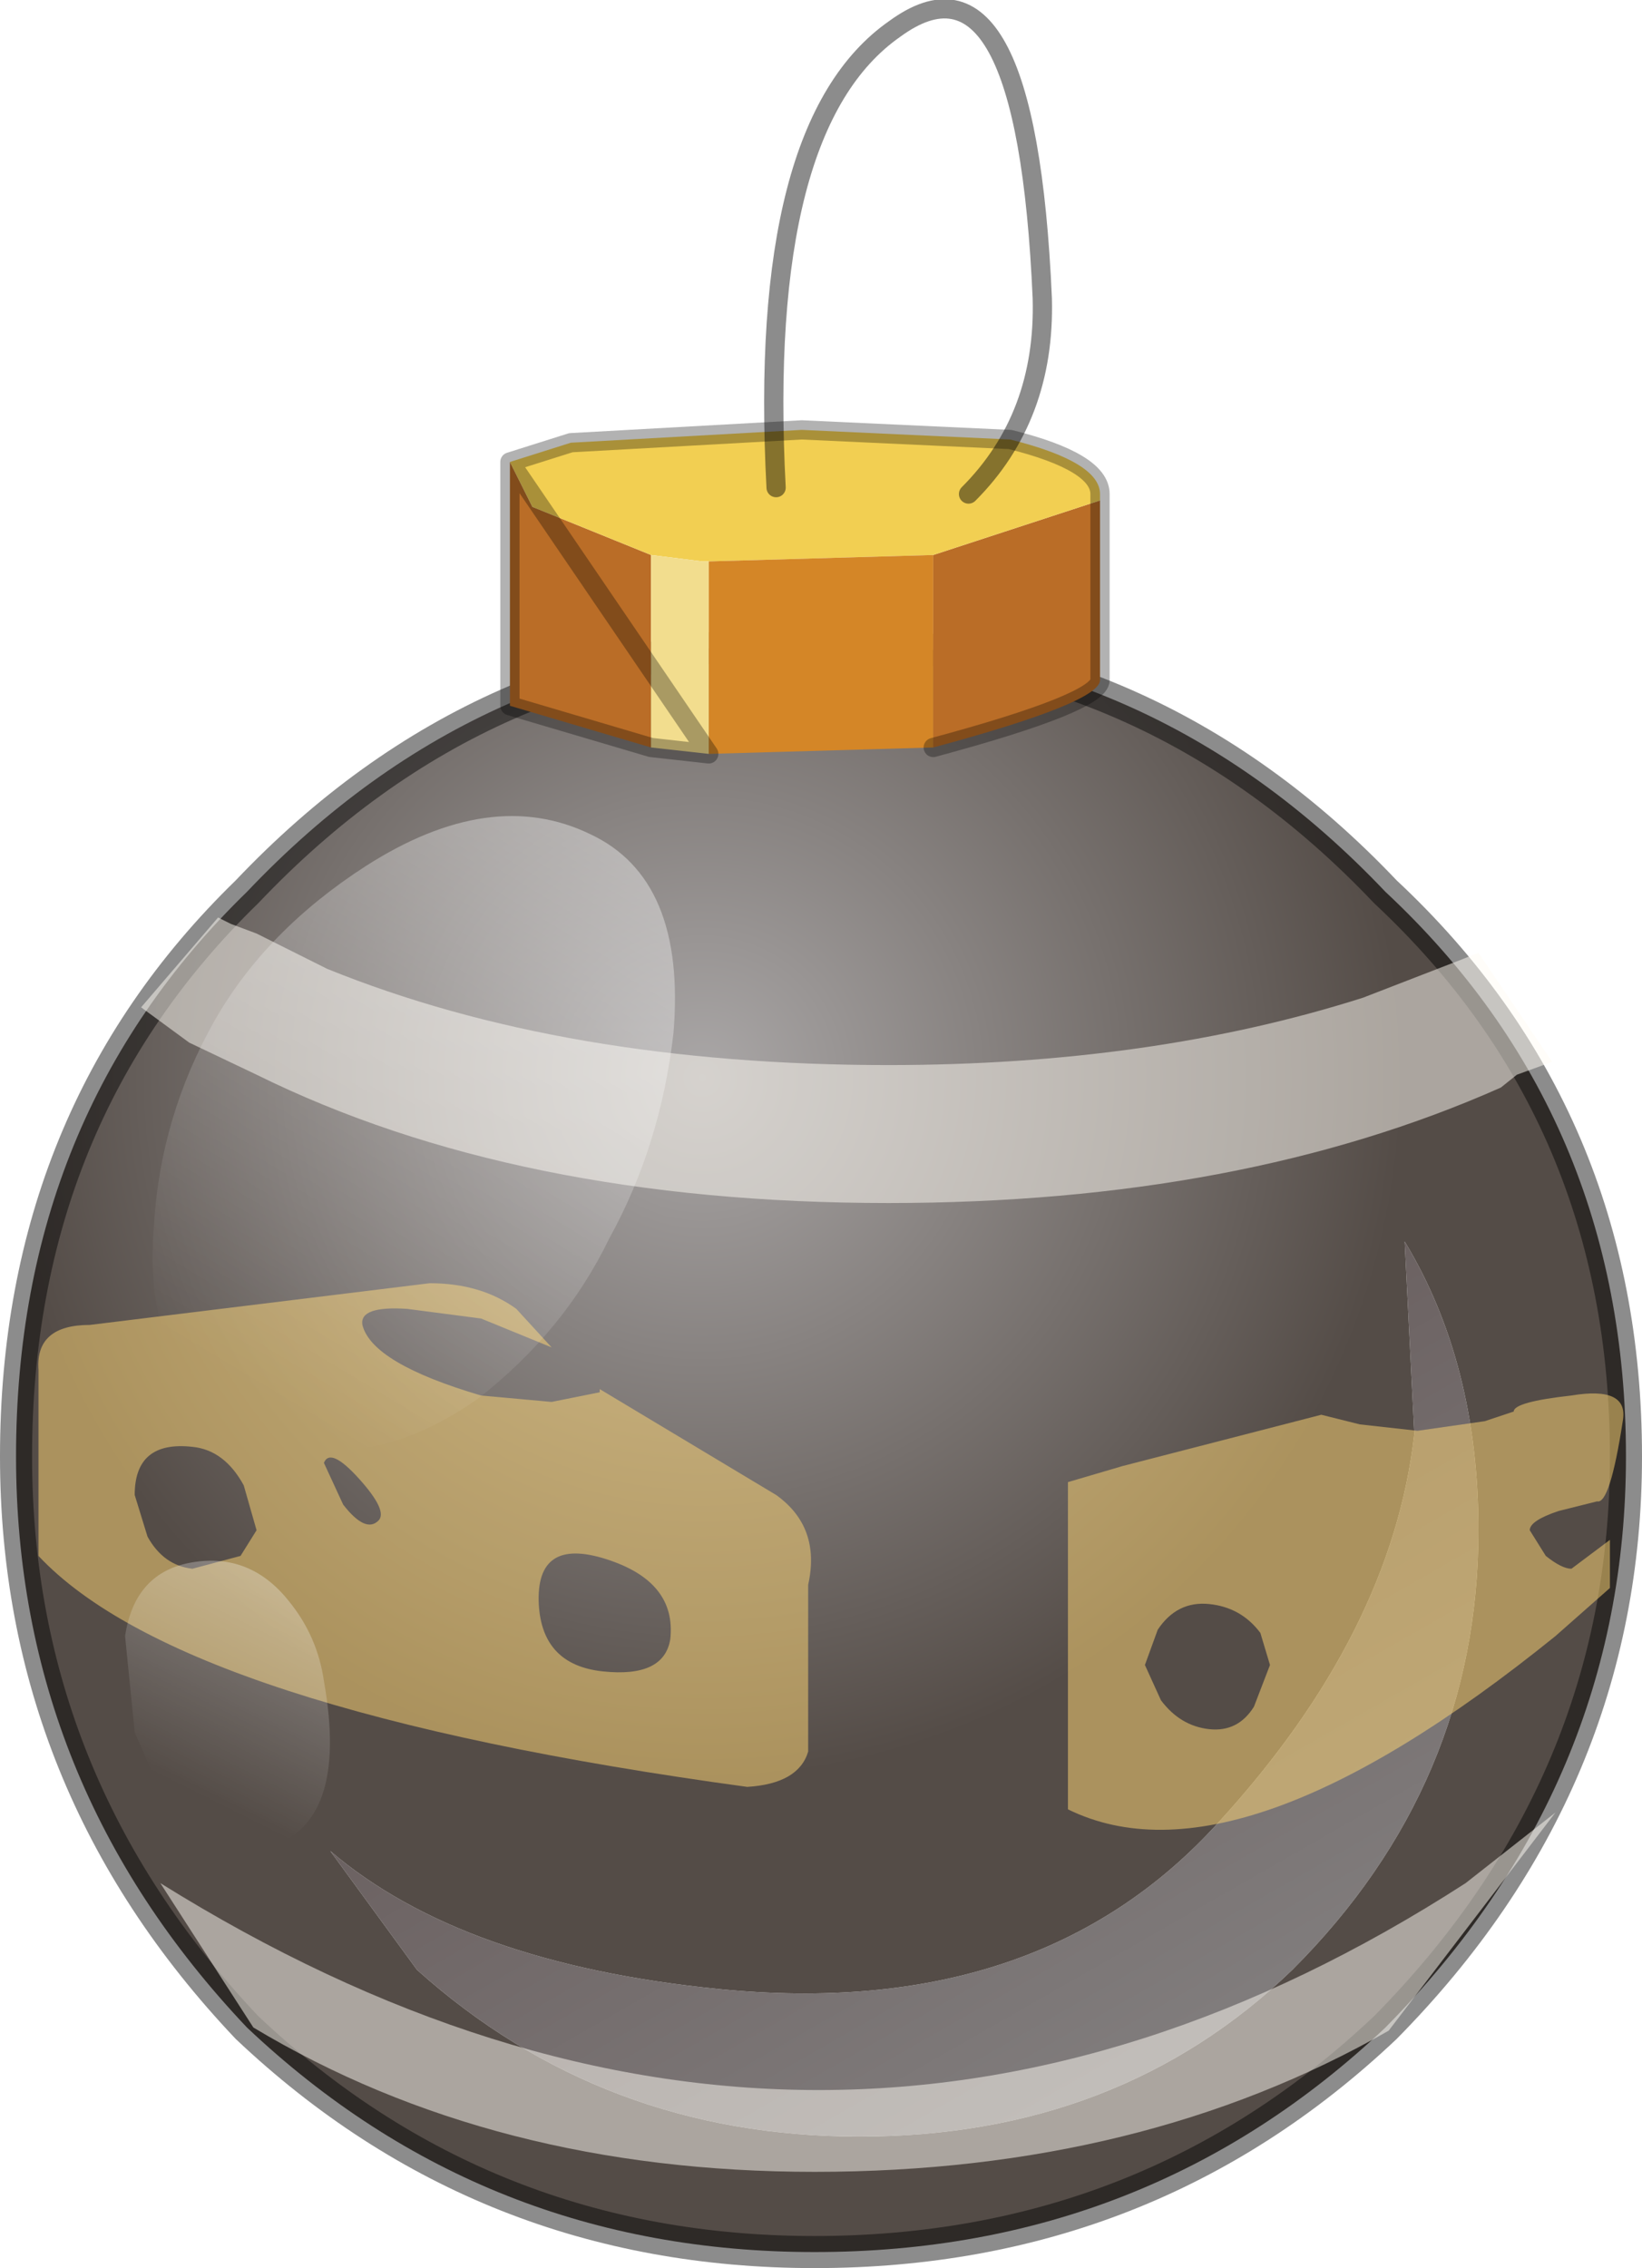 <?xml version="1.0" encoding="UTF-8" standalone="no"?>
<svg xmlns:xlink="http://www.w3.org/1999/xlink" height="35.35px" width="25.6px" xmlns="http://www.w3.org/2000/svg">
  <g transform="matrix(1.0, 0.0, 0.0, 1.0, 13.95, 0.15)">
    <use height="25.6" id="decoration60-Couleur0_C54000" filter="url(#decoration60-filter0)" transform="matrix(1.0, 0.0, 0.0, 1.0, -13.95, 9.6)" width="25.6" xlink:href="#decoration60-sprite0"/>
    <use height="33.85" transform="matrix(1.0, 0.0, 0.0, 1.0, -13.35, -0.15)" width="24.7" xlink:href="#decoration60-shape1"/>
  </g>
  <defs>
    <g id="decoration60-sprite0" transform="matrix(1.0, 0.0, 0.0, 1.0, 0.25, 0.25)">
      <use height="25.6" transform="matrix(1.0, 0.0, 0.0, 1.0, -0.25, -0.25)" width="25.6" xlink:href="#decoration60-shape0"/>
    </g>
    <g id="decoration60-shape0" transform="matrix(1.0, 0.0, 0.0, 1.0, 0.25, 0.25)">
      <path d="M21.8 12.35 L21.65 9.35 Q22.8 11.25 22.8 13.85 22.8 17.8 19.9 20.7 17.2 23.3 13.15 23.3 9.15 23.3 6.25 20.7 L4.9 18.85 Q6.95 20.6 10.95 21.0 15.95 21.5 18.75 18.4 21.45 15.45 21.8 12.35" fill="url(#decoration60-gradient0)" fill-rule="evenodd" stroke="none"/>
      <path d="M21.35 21.6 Q17.65 25.1 12.45 25.1 7.3 25.1 3.6 21.6 0.0 17.8 0.0 12.7 0.0 7.4 3.6 3.9 7.3 0.0 12.45 0.0 17.65 0.0 21.35 3.9 25.1 7.4 25.1 12.7 25.1 17.8 21.35 21.6 M21.8 12.35 Q21.45 15.45 18.75 18.4 15.95 21.5 10.95 21.0 6.95 20.6 4.9 18.85 L6.25 20.7 Q9.15 23.3 13.15 23.3 17.2 23.3 19.9 20.7 22.8 17.8 22.8 13.85 22.8 11.25 21.65 9.35 L21.8 12.35" fill="url(#decoration60-gradient1)" fill-rule="evenodd" stroke="none"/>
      <path d="M21.35 21.6 Q17.65 25.1 12.45 25.1 7.3 25.1 3.6 21.6 0.0 17.8 0.0 12.7 0.0 7.4 3.6 3.9 7.3 0.0 12.45 0.0 17.65 0.0 21.35 3.9 25.1 7.4 25.1 12.7 25.1 17.8 21.35 21.6 Z" fill="none" stroke="#000000" stroke-linecap="round" stroke-linejoin="round" stroke-opacity="0.451" stroke-width="0.5"/>
    </g>
    <linearGradient gradientTransform="matrix(-0.005, -0.008, 0.007, -0.004, 18.25, 19.85)" gradientUnits="userSpaceOnUse" id="decoration60-gradient0" spreadMethod="pad" x1="-819.2" x2="819.2">
      <stop offset="0.0" stop-color="#8e8e8e"/>
      <stop offset="1.0" stop-color="#6b6161"/>
    </linearGradient>
    <radialGradient cx="0" cy="0" gradientTransform="matrix(0.014, 0.0, 0.0, 0.014, 10.7, 6.8)" gradientUnits="userSpaceOnUse" id="decoration60-gradient1" r="819.2" spreadMethod="pad">
      <stop offset="0.0" stop-color="#aaa7a7"/>
      <stop offset="0.953" stop-color="#544c47"/>
    </radialGradient>
    <g id="decoration60-shape1" transform="matrix(1.0, 0.0, 0.0, 1.0, 13.35, 0.15)">
      <path d="M6.65 21.9 L7.25 22.05 8.15 22.15 9.2 22.0 9.65 21.85 Q9.65 21.7 10.55 21.6 11.45 21.45 11.35 22.0 11.15 23.3 10.95 23.25 L10.35 23.4 Q9.9 23.55 9.9 23.7 L10.15 24.1 Q10.4 24.3 10.55 24.3 L11.15 23.85 11.15 24.6 10.3 25.35 Q5.35 29.35 2.7 28.05 L2.7 22.95 3.55 22.7 6.65 21.9 M-8.35 22.9 Q-8.8 22.4 -8.9 22.65 L-8.6 23.3 Q-8.25 23.75 -8.05 23.55 -7.9 23.4 -8.35 22.9 M-13.35 24.1 L-13.35 21.2 Q-13.4 20.5 -12.55 20.5 L-7.25 19.85 Q-6.45 19.85 -5.9 20.25 L-5.35 20.85 -6.45 20.4 -7.6 20.25 Q-8.35 20.2 -8.3 20.5 -8.15 21.1 -6.45 21.6 L-5.35 21.7 -4.6 21.55 -4.6 21.5 -1.85 23.15 Q-1.15 23.65 -1.35 24.55 L-1.35 27.15 Q-1.5 27.65 -2.3 27.7 -11.1 26.5 -13.35 24.1 M-11.65 23.8 Q-11.4 24.25 -10.95 24.3 L-10.2 24.1 -9.95 23.7 -10.15 23.0 Q-10.45 22.45 -10.95 22.4 -11.85 22.3 -11.85 23.15 L-11.65 23.8 M5.85 25.8 L5.7 25.3 Q5.4 24.9 4.9 24.85 4.4 24.8 4.1 25.25 L3.9 25.8 4.15 26.35 Q4.45 26.75 4.9 26.8 5.35 26.85 5.6 26.45 L5.85 25.8 M-4.55 25.9 Q-3.6 26.0 -3.5 25.4 -3.4 24.5 -4.5 24.15 -5.6 23.8 -5.55 24.85 -5.5 25.8 -4.55 25.9" fill="#ffd574" fill-opacity="0.51" fill-rule="evenodd" stroke="none"/>
      <path d="M10.25 16.4 L9.7 16.6 9.45 16.8 Q5.4 18.6 -0.1 18.6 -5.9 18.6 -9.95 16.6 L-11.0 16.1 -11.75 15.55 -10.55 14.15 -10.35 14.25 -9.95 14.4 -8.85 14.95 Q-5.15 16.45 -0.1 16.45 4.0 16.45 7.3 15.4 L8.85 14.8 9.1 14.7 10.25 16.4 M10.3 28.1 L7.7 31.5 Q3.85 33.7 -1.25 33.7 -6.25 33.7 -10.0 31.45 L-11.45 29.2 Q-1.1 35.65 8.9 29.2 L10.3 28.1" fill="#fffbf3" fill-opacity="0.51" fill-rule="evenodd" stroke="none"/>
      <path d="M-10.6 15.75 Q-9.8 14.35 -8.25 13.35 -6.3 12.1 -4.75 12.85 -3.25 13.55 -3.45 15.95 -3.65 17.7 -4.45 19.15 -5.15 20.6 -6.5 21.65 -8.35 22.95 -10.05 22.15 -11.75 21.35 -11.55 18.95 -11.45 17.25 -10.6 15.75" fill="url(#decoration60-gradient2)" fill-rule="evenodd" stroke="none"/>
      <path d="M-11.85 26.85 L-12.0 25.35 Q-11.85 24.35 -10.95 24.2 -10.05 24.05 -9.45 24.8 -9.0 25.35 -8.9 26.05 -8.5 28.3 -9.8 28.65 -10.7 28.9 -11.3 28.1 L-11.85 26.85" fill="url(#decoration60-gradient3)" fill-rule="evenodd" stroke="none"/>
      <path d="M3.2 7.65 L3.2 10.45 Q3.2 10.8 0.6 11.5 L0.6 8.5 3.2 7.65 M-3.8 11.5 L-6.0 10.85 -6.0 7.05 -5.65 7.75 -3.8 8.5 -3.8 11.5" fill="#ba6d27" fill-rule="evenodd" stroke="none"/>
      <path d="M-6.0 7.05 L-5.05 6.75 -1.45 6.55 1.8 6.7 Q3.2 7.05 3.2 7.55 L3.2 7.65 0.6 8.5 -2.9 8.6 -3.0 8.6 -3.8 8.5 -5.65 7.75 -6.0 7.05" fill="#f2cf52" fill-rule="evenodd" stroke="none"/>
      <path d="M0.6 11.5 L-2.9 11.6 -2.9 8.6 0.6 8.5 0.6 11.5" fill="#d48627" fill-rule="evenodd" stroke="none"/>
      <path d="M-2.9 11.6 L-3.8 11.5 -3.8 8.5 -3.0 8.6 -2.9 8.6 -2.9 11.6" fill="#f2dd8e" fill-rule="evenodd" stroke="none"/>
      <path d="M-6.0 7.05 L-5.05 6.75 -1.45 6.55 1.8 6.7 Q3.2 7.05 3.2 7.55 L3.2 7.65 3.2 10.45 Q3.2 10.8 0.6 11.5 M-2.9 11.6 L-3.8 11.5 -6.0 10.85 -6.0 7.05 Z" fill="none" stroke="#000000" stroke-linecap="round" stroke-linejoin="round" stroke-opacity="0.302" stroke-width="0.3"/>
      <path d="M-1.85 7.45 Q-2.15 1.8 0.0 0.3 2.05 -1.2 2.3 4.5 2.35 6.35 1.15 7.55" fill="none" stroke="#000000" stroke-linecap="round" stroke-linejoin="round" stroke-opacity="0.451" stroke-width="0.3"/>
    </g>
    <linearGradient gradientTransform="matrix(-0.004, 0.007, -0.005, -0.003, -6.6, 15.85)" gradientUnits="userSpaceOnUse" id="decoration60-gradient2" spreadMethod="pad" x1="-819.2" x2="819.2">
      <stop offset="0.0" stop-color="#ffffff" stop-opacity="0.502"/>
      <stop offset="1.0" stop-color="#ffffff" stop-opacity="0.0"/>
    </linearGradient>
    <linearGradient gradientTransform="matrix(-0.002, 0.003, -0.002, -0.001, -9.45, 25.25)" gradientUnits="userSpaceOnUse" id="decoration60-gradient3" spreadMethod="pad" x1="-819.2" x2="819.2">
      <stop offset="0.0" stop-color="#ffffff" stop-opacity="0.502"/>
      <stop offset="1.0" stop-color="#ffffff" stop-opacity="0.0"/>
    </linearGradient>
  </defs>
</svg>
